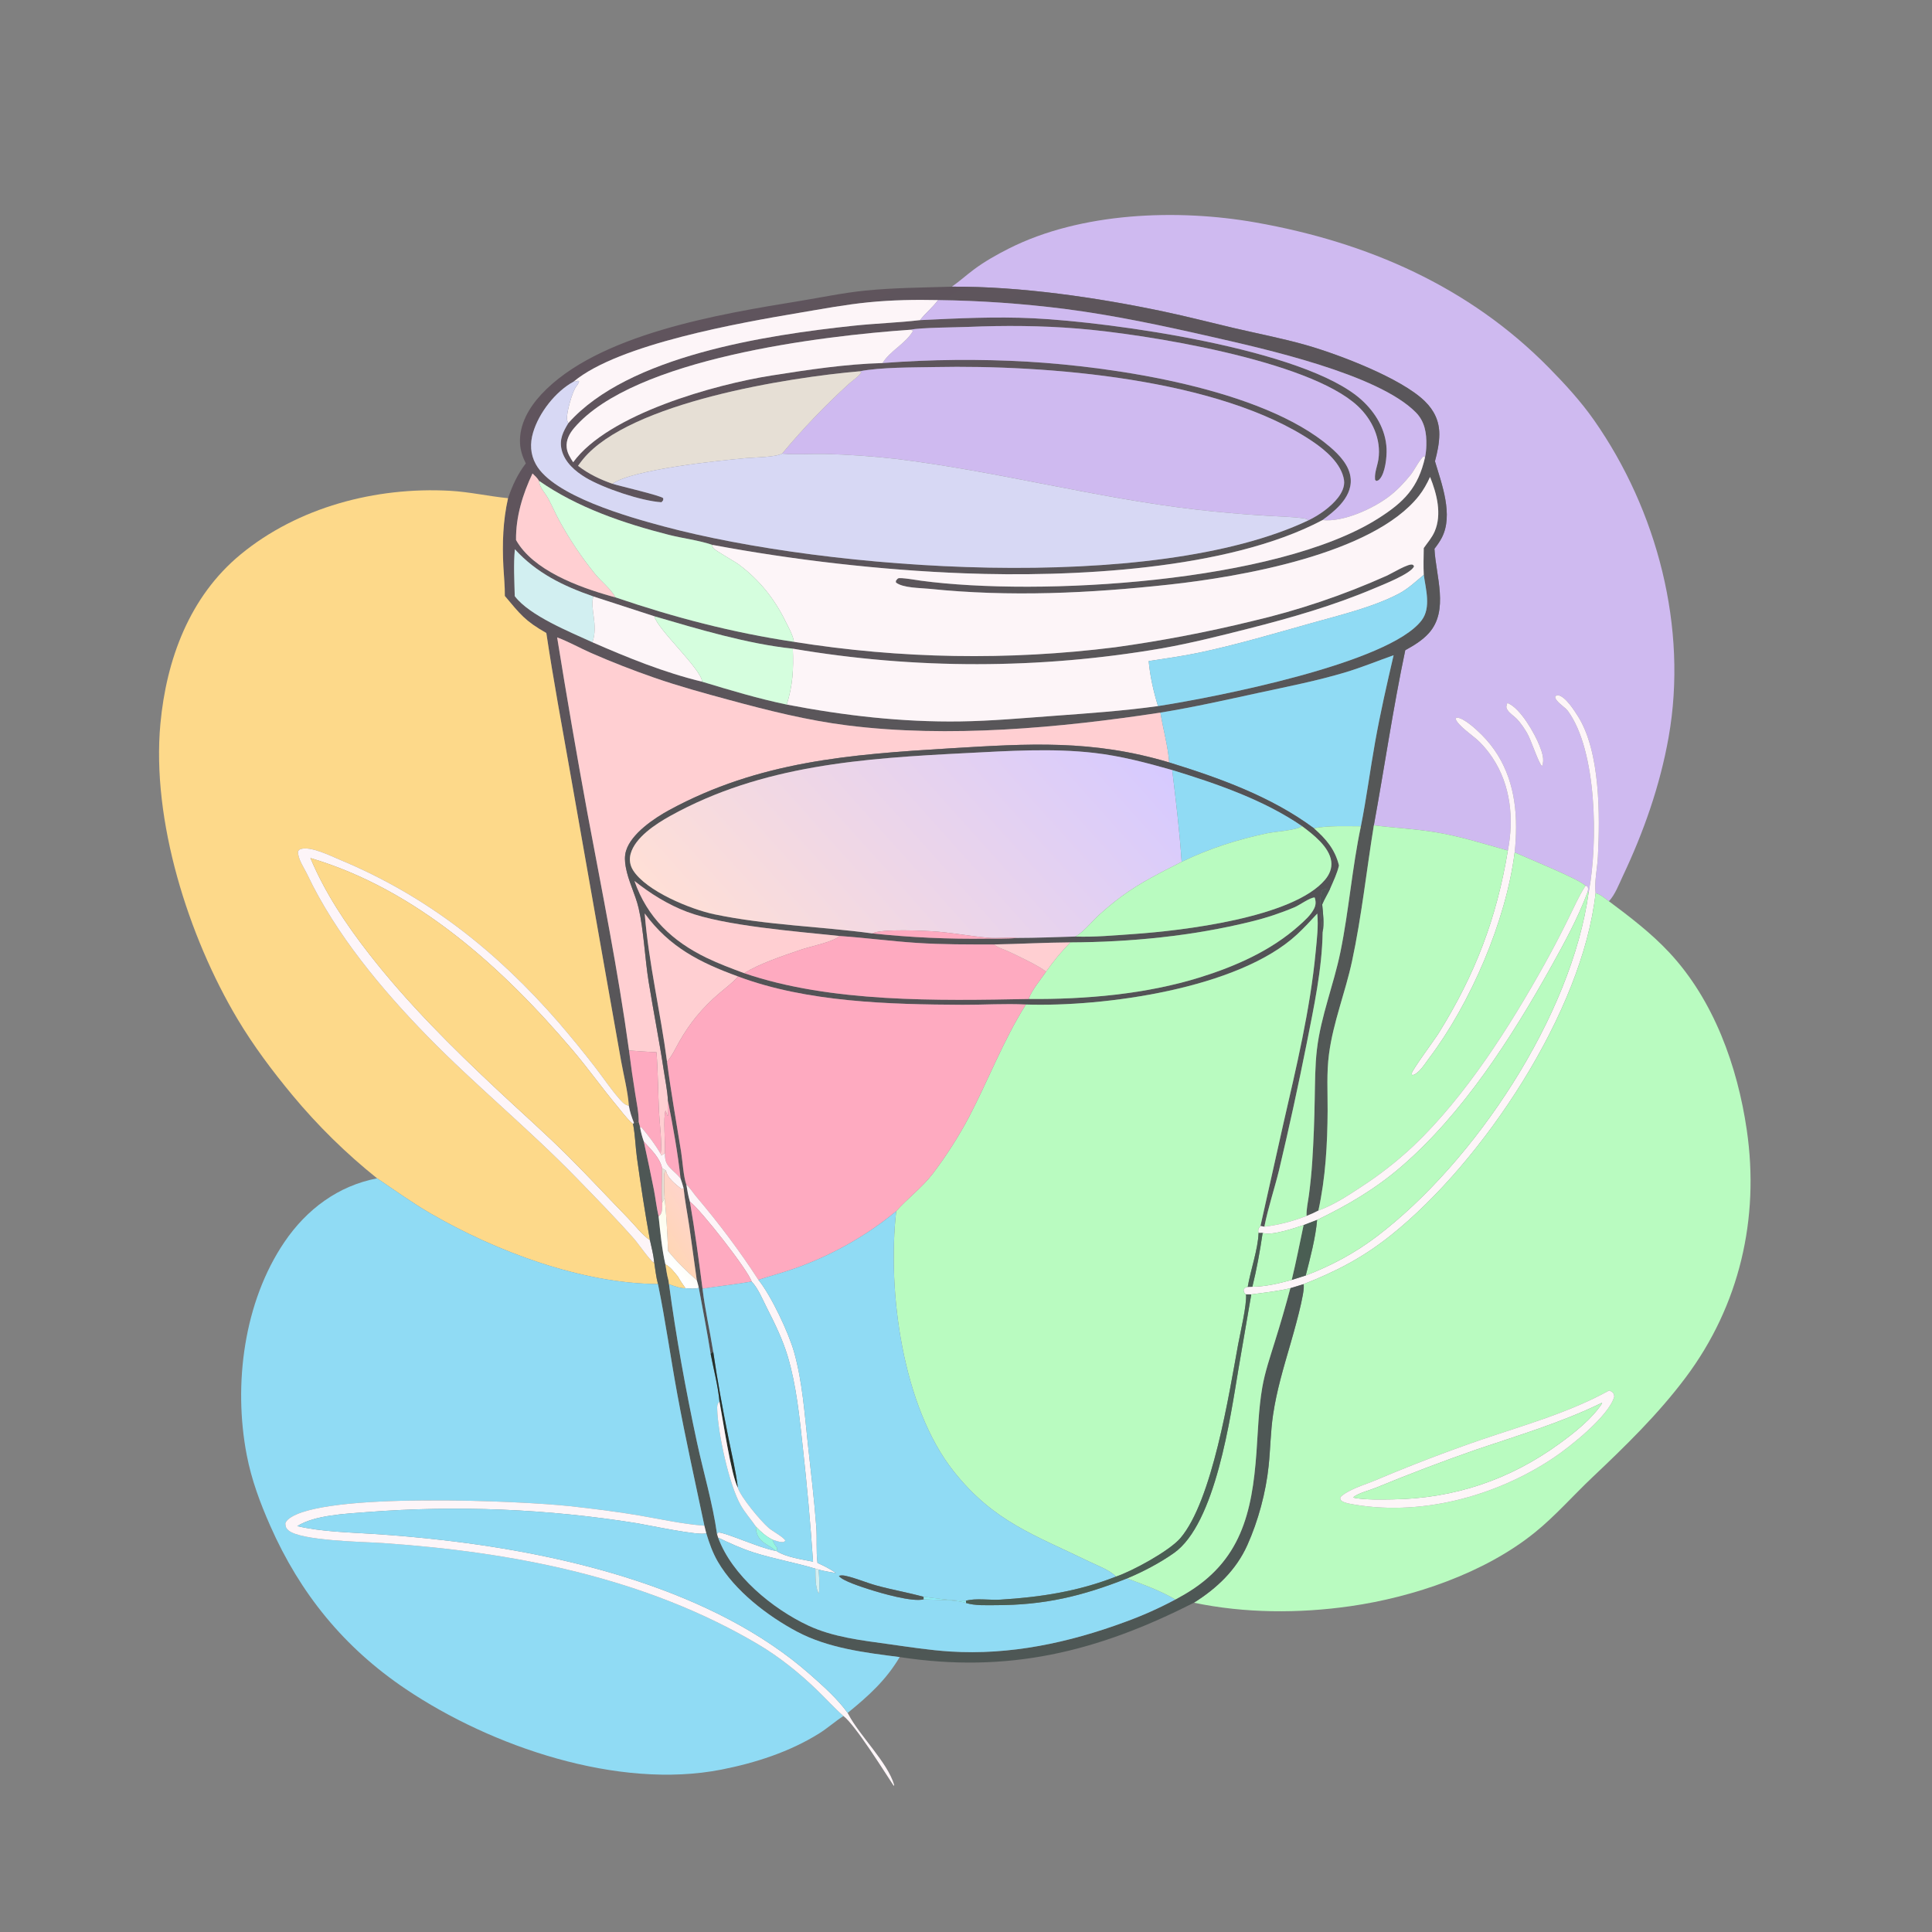 <svg width="1024" height="1024" viewBox="0 0 1024 1024" fill="none" xmlns="http://www.w3.org/2000/svg">
<rect x="0" y="0" width="1024" height="1024" fill="#808080" stroke="none"/>
<path d="M504.512 151.939C508.548 149.116 512.21 145.801 516.155 142.854C521.839 138.608 528.257 135.001 534.577 131.8C572.799 112.443 624.015 110.575 665.601 117.925C724.69 128.369 778.589 151.793 821.017 194.969C829.514 203.616 837.903 212.745 844.867 222.694C878.387 270.579 894.682 332.757 884.404 390.714C879.859 416.342 871.23 440.872 860.125 464.343C858.081 468.662 856.047 474.158 852.775 477.678C850.665 476.187 848.233 473.959 845.699 473.376C844.981 467.17 846.61 460.3 846.928 454.049C848.041 432.148 848.198 398.487 836.397 379.725C834.417 376.577 829.686 369.069 825.819 368.493C825.049 368.379 824.864 368.717 824.276 369.123C824.045 371.643 829.411 374.657 830.943 376.733C846.533 397.861 846.903 446.793 842.176 472.153L842.015 472.985L841.498 472.767C841.667 471.874 841.88 471.19 841.586 470.294C841.358 469.6 840.991 469.675 840.369 469.434C836.73 465.806 809.247 454.723 802.805 451.805C803.292 447.385 803.536 442.942 803.534 438.495C803.634 420.066 798.733 402.912 785.47 389.611C782.739 386.873 775.86 380.328 771.971 380.33L771.505 381.001C772.725 384.705 781.082 390.094 784.182 393.215C786.711 395.753 788.987 398.53 790.979 401.508C800.7 416.078 802.502 433.937 799.2 450.819C786.35 447.173 773.915 443.236 760.693 441.067C749.893 439.295 738.998 438.819 728.177 437.424C733.819 406.544 738.344 375.345 744.819 344.629C749.362 342.116 753.851 339.452 757.347 335.539C768.107 323.494 761.02 305.311 760.293 290.858C761.712 289.032 763.072 287.116 764.148 285.063C770.486 272.96 764.11 256.462 760.559 244.457C761.782 239.892 762.853 234.966 762.868 230.224C762.889 223.202 760.15 217.534 755.214 212.686C742.68 200.376 709.09 187.629 691.698 182.738C679.191 179.221 666.45 176.79 653.813 173.825C641.526 170.943 629.335 167.77 616.98 165.162C581.593 157.691 540.675 151.713 504.512 151.939ZM798.912 372.641C798.456 374.191 798.032 374.705 798.966 376.227C800.078 378.039 802.469 379.475 803.97 381.046C806.049 383.222 807.814 385.877 809.347 388.457C811.579 392.215 815.398 404.464 817.314 406.058C818.817 402.661 817.247 398.466 815.957 395.172C813.475 388.835 805.892 375.502 799.383 372.784C799.231 372.721 799.069 372.689 798.912 372.641Z" fill="#CFBAF0"/>
<path d="M278.693 245.624C276.986 242.13 275.792 238.722 275.612 234.803C275.161 224.977 280.4 216.03 286.87 209.063C316.572 177.083 381.63 166.421 423.504 159.587C435.223 157.675 446.906 155.191 458.729 154.008C473.915 152.489 489.269 152.433 504.511 151.94C540.674 151.714 581.592 157.692 616.979 165.163C629.334 167.771 641.525 170.944 653.812 173.826C666.449 176.791 679.19 179.222 691.697 182.739C709.089 187.63 742.679 200.377 755.213 212.687C760.149 217.535 762.888 223.203 762.867 230.225C762.852 234.967 761.781 239.893 760.558 244.458C764.109 256.463 770.485 272.961 764.147 285.064C763.071 287.117 761.711 289.033 760.292 290.859C761.019 305.312 768.106 323.495 757.346 335.54C753.85 339.453 749.361 342.117 744.818 344.63C738.343 375.346 733.818 406.545 728.176 437.425C724.266 461.371 721.708 485.709 716.616 509.423C713.042 526.066 706.656 541.658 704.398 558.653C703.064 568.687 703.724 578.607 703.667 588.687C703.567 606.436 702.587 624.225 698.781 641.608C696.724 642.71 694.683 643.625 692.505 644.463C692.334 640.898 693.308 636.851 693.767 633.3C694.534 627.367 695.15 621.477 695.527 615.506C696.224 604.577 696.655 593.633 696.819 582.684C697.013 573.86 696.964 564.945 698.001 556.171C700.076 538.611 706.895 521.917 710.442 504.597C714.962 482.526 716.613 460.022 721.298 437.939C724.25 423.126 726.188 408.084 728.85 393.212C731.61 377.79 735.09 362.552 738.634 347.296C730.117 350.302 721.783 353.735 713.123 356.339C698.24 360.813 682.761 363.839 667.575 367.122C650.122 370.895 632.674 374.859 615.041 377.7C561.63 385.828 502.769 391.237 449.057 384.472C427.922 381.81 407.152 376.595 386.626 371.027C373.164 367.375 359.839 363.742 346.661 359.153C335.375 355.241 324.248 350.888 313.304 346.104C307.308 343.458 301.418 340.115 295.3 337.834C300.304 368.917 305.651 399.945 311.339 430.911C319.158 472.731 327.616 514.616 333.395 556.784C334.361 564.521 335.47 572.239 336.718 579.935C337.455 584.758 338.64 589.999 338.507 594.868L336.05 595.256C334.856 592.18 333.846 589.315 333.291 586.052C332.757 578.329 330.595 570.171 329.219 562.52L321.136 516.928L302.234 409.704C297.859 384.979 293.288 360.345 289.562 335.506C278.267 329.099 275.766 325.614 267.569 315.872C267.639 310.677 267.061 305.464 266.797 300.278C266.172 288.004 266.557 276.089 269.276 264.041C271.616 257.216 274.308 251.376 278.693 245.624ZM497.224 159.048C484.921 158.785 472.726 159.006 460.472 160.213C448.056 161.437 435.77 163.744 423.475 165.82C392.504 171.052 327.837 182.359 304.037 202.27C294.424 207.504 285.622 218.801 282.546 229.27C280.852 235.033 281.07 240.703 283.995 246.034C293.227 262.858 333.44 274.073 351.508 278.927C439.033 302.44 610.998 314.978 693.64 275.707C699.187 273.018 705.193 268.816 709.05 263.931C711.118 261.312 712.895 257.825 712.346 254.384C710.965 245.728 702.599 238.654 695.751 234.023C646.036 200.399 554.298 193.38 495.763 194.545C484.013 194.779 466.847 194.591 455.652 196.794C417.78 200.048 333.945 213.255 309.08 243.304C308.125 244.457 307.244 245.673 306.369 246.887C311.94 251.215 317.977 254.058 324.607 256.4C328.803 257.701 349.92 262.579 351.511 264.017C351.632 265.376 351.414 265.211 350.595 266.2C339.792 265.533 319.834 258.722 310.627 253.255C304.93 249.873 299.219 244.989 297.653 238.266C296.388 232.836 298.487 228.742 301.231 224.268C333.018 188.399 406.835 177.51 452.327 172.648C464.077 171.392 475.942 171.056 487.668 169.671C507.678 168.711 527.648 167.717 547.683 168.69C589.116 170.702 691.664 184.912 721.563 211.872C729.022 218.597 734.482 227.628 734.91 237.847C735.093 242.22 734.235 250.688 731.224 253.978C730.579 254.682 730.353 254.649 729.494 254.923C728.694 254.185 728.85 254.591 728.778 253.534C728.561 250.358 730.099 246.683 730.579 243.503C732.19 232.814 727.339 222.39 719.617 215.181C693.503 190.802 606.451 177.011 571.497 174.166C551.973 172.577 532.716 172.447 513.157 173.262C506.752 173.528 487.646 173.6 482.641 174.762C435.501 177.999 335.905 189.971 304.393 226.746C301.835 229.731 299.943 233.2 300.355 237.246C300.646 240.111 302.242 242.652 303.804 245.001C322.416 219.4 379.02 203.731 409.046 199.007C428.327 195.974 448.268 192.934 467.784 192.422C493.46 190.462 519.239 190.224 544.947 191.708C590.693 194.407 668.921 205.962 704.883 236.818C709.949 241.164 715.378 246.816 715.909 253.824C716.312 259.149 713.731 263.811 710.258 267.649C707.511 270.684 704.217 273.231 700.936 275.663C650.873 302.222 567.45 305.997 511.063 303.862C467.032 302.195 420.707 296.869 377.419 288.754C370.226 286.319 361.909 285.363 354.478 283.472C330.63 277.402 305.966 269.02 285.671 254.832C284.763 253.27 283.542 252.182 282.237 250.951C277.042 261.892 273.338 273.993 273.513 286.218C282.478 302.248 306.602 311.106 323.672 315.924C324.501 316.158 325.333 316.381 326.167 316.595C357.278 327.221 388.255 335.311 420.807 340.184C477.148 349.2 534.485 350.167 591.099 343.056C615.437 339.687 639.587 335.079 663.456 329.25C688.114 323.51 712.158 315.398 735.253 305.026C737.384 304.089 746.928 298.243 748.804 299.339C749.107 299.516 749.263 299.871 749.492 300.137C747.89 304.101 732.822 309.962 728.438 311.819C706.727 321.014 684.637 327.348 661.831 333.154C646.602 337.032 631.248 340.882 615.77 343.637C551.062 354.766 484.934 354.824 420.207 343.807C396.418 341.355 369.828 333.369 346.843 326.644L314.493 316.128C298.607 310.633 284.373 303.727 272.888 291.102C272.113 299.297 272.642 307.747 272.83 315.972C280.753 326.404 302.158 334.957 314.015 340.418C333.006 348.709 351.933 356.407 372.139 361.316C386.945 365.789 401.841 370.288 416.994 373.431C447.377 379.275 478.006 382.813 508.999 382.364C525.415 382.126 541.648 380.652 558 379.453C576.664 378.084 595.219 376.804 613.773 374.239C643.514 369.62 736.358 351.641 753.558 328.697C758.553 322.034 755.686 312.285 754.626 304.683C754.383 299.959 754.545 295.215 754.618 290.487C756.658 287.526 758.949 285.033 760.404 281.663C764.364 272.495 761.508 261.614 757.966 252.786C756.299 256.393 754.483 259.734 752.008 262.862C727.524 293.808 656.855 305.772 619.995 309.815C577.533 314.472 535.154 316.471 492.577 312.08C487.859 311.593 478.552 311.688 474.874 308.74L474.829 307.876C475.232 307.432 475.512 306.836 476.036 306.545C477.138 305.935 486.449 307.548 488.059 307.766C550.771 316.224 676.579 308.805 730.281 274.912C744.215 266.117 751.687 258.432 755.303 242.36C755.724 240.274 755.955 238.154 755.995 236.026C756.173 229.591 755.158 223.401 750.484 218.635C730.437 198.191 669.621 184.766 641.868 178.448C616.087 172.578 590.631 167.135 564.376 163.735C542.098 160.913 519.678 159.348 497.224 159.048Z" fill="url(#paint0_linear_2238_31192)"/>
<path d="M304.037 202.27C327.837 182.359 392.504 171.052 423.475 165.82C435.77 163.744 448.056 161.437 460.472 160.213C472.726 159.006 484.921 158.785 497.224 159.048C494.384 162.897 490.595 165.888 487.668 169.671C475.942 171.056 464.077 171.392 452.327 172.648C406.835 177.51 333.018 188.399 301.231 224.268C300.828 223.549 300.611 223.015 300.516 222.181C300.141 218.89 303.369 207.287 305.477 204.749C306.203 203.875 306.527 203.266 306.937 202.202L306.381 201.764C305.746 202.099 305.417 202.205 304.677 202.252C304.464 202.265 304.25 202.264 304.037 202.27Z" fill="#FDF5F8"/>
<path d="M497.223 159.051C519.677 159.351 542.097 160.916 564.375 163.738C590.63 167.138 616.086 172.581 641.867 178.451C669.62 184.769 730.436 198.194 750.483 218.638C755.157 223.404 756.172 229.594 755.994 236.029C755.954 238.157 755.723 240.277 755.302 242.363L754.652 241.801C752.819 242.919 749.522 249.338 747.786 251.508C744.342 255.813 740.525 259.88 736.116 263.211C727.504 269.719 711.976 276.802 700.935 275.666C704.216 273.234 707.51 270.687 710.257 267.652C713.73 263.814 716.311 259.152 715.908 253.827C715.377 246.819 709.948 241.167 704.882 236.821C668.92 205.965 590.692 194.41 544.946 191.711C519.238 190.227 493.459 190.465 467.783 192.425C471.699 185.893 480.113 182.131 483.971 175.27L482.64 174.765C487.645 173.603 506.751 173.531 513.156 173.265C532.715 172.45 551.972 172.58 571.496 174.169C606.45 177.014 693.502 190.805 719.616 215.184C727.338 222.393 732.189 232.817 730.578 243.506C730.098 246.686 728.56 250.361 728.777 253.537C728.849 254.594 728.693 254.188 729.493 254.926C730.352 254.652 730.578 254.685 731.223 253.981C734.234 250.691 735.092 242.223 734.909 237.85C734.481 227.631 729.021 218.6 721.562 211.875C691.663 184.915 589.115 170.705 547.682 168.693C527.647 167.72 507.677 168.714 487.667 169.674C490.594 165.891 494.383 162.9 497.223 159.051Z" fill="#CFBAF0"/>
<path d="M303.804 245.001C302.242 242.652 300.646 240.111 300.355 237.246C299.943 233.2 301.835 229.731 304.393 226.746C335.905 189.971 435.501 177.999 482.641 174.762L483.972 175.267C480.114 182.128 471.7 185.89 467.784 192.422C448.268 192.934 428.327 195.974 409.046 199.007C379.02 203.731 322.416 219.4 303.804 245.001Z" fill="#FDF5F8"/>
<path d="M455.652 196.793C466.847 194.59 484.013 194.778 495.763 194.544C554.298 193.379 646.036 200.398 695.751 234.022C702.599 238.653 710.965 245.727 712.346 254.383C712.895 257.824 711.118 261.311 709.05 263.93C705.193 268.815 699.187 273.017 693.64 275.706C692.772 275.192 692.057 274.883 691.049 274.741C684.508 273.817 677.62 273.761 671.021 273.319C658.817 272.591 646.635 271.533 634.488 270.147C580.992 263.967 528.85 249.845 475.463 243.286C462.704 241.818 449.886 240.918 437.047 240.588C429.766 240.452 422.25 241.076 415.012 240.462L414.535 240.417C425.451 227.299 437.262 214.952 449.884 203.467C451.659 201.834 455.437 199.32 456.51 197.335L455.652 196.793Z" fill="#CFBAF0"/>
<path d="M306.369 246.89C307.244 245.676 308.125 244.46 309.08 243.307C333.945 213.258 417.78 200.051 455.652 196.797L456.51 197.339C455.437 199.324 451.659 201.838 449.884 203.471C437.262 214.956 425.451 227.303 414.535 240.421C410.924 242.389 399.63 242.424 395.269 242.825C380.539 244.179 335.755 248.761 324.746 256.31C324.7 256.341 324.654 256.372 324.607 256.403C317.977 254.061 311.94 251.218 306.369 246.89Z" fill="#E6DFD5"/>
<path d="M693.639 275.709C610.997 314.98 439.032 302.442 351.507 278.929C333.439 274.075 293.226 262.86 283.994 246.036C281.069 240.705 280.851 235.035 282.545 229.272C285.621 218.803 294.423 207.506 304.036 202.272C304.249 202.266 304.463 202.267 304.676 202.254C305.416 202.207 305.745 202.101 306.38 201.766L306.936 202.204C306.526 203.268 306.202 203.877 305.476 204.751C303.368 207.289 300.14 218.892 300.515 222.183C300.61 223.017 300.827 223.551 301.23 224.27C298.486 228.744 296.387 232.838 297.652 238.268C299.218 244.991 304.929 249.875 310.626 253.257C319.833 258.724 339.791 265.535 350.594 266.202C351.413 265.213 351.631 265.378 351.51 264.019C349.919 262.581 328.802 257.703 324.606 256.402C324.653 256.371 324.699 256.34 324.745 256.309C335.754 248.76 380.538 244.178 395.268 242.824C399.629 242.423 410.923 242.388 414.534 240.42L415.011 240.465C422.249 241.079 429.765 240.455 437.046 240.591C449.885 240.921 462.703 241.821 475.462 243.289C528.849 249.848 580.991 263.97 634.487 270.15C646.634 271.536 658.816 272.594 671.02 273.322C677.619 273.764 684.507 273.82 691.048 274.744C692.056 274.886 692.771 275.195 693.639 275.709Z" fill="#D7D8F4"/>
<path d="M700.937 275.666C711.978 276.802 727.506 269.719 736.118 263.211C740.527 259.88 744.344 255.813 747.788 251.508C749.524 249.338 752.821 242.919 754.654 241.801L755.304 242.363C751.688 258.435 744.216 266.12 730.282 274.915C676.58 308.808 550.772 316.227 488.06 307.769C486.45 307.551 477.139 305.938 476.037 306.548C475.513 306.839 475.233 307.435 474.83 307.879L474.875 308.743C478.553 311.691 487.86 311.596 492.578 312.083C535.155 316.474 577.534 314.475 619.996 309.818C656.856 305.775 727.525 293.811 752.009 262.865C754.484 259.737 756.3 256.396 757.967 252.789C761.509 261.617 764.365 272.498 760.405 281.666C758.95 285.036 756.659 287.529 754.619 290.49C754.546 295.218 754.384 299.962 754.627 304.686C750.371 308.206 746.326 312.092 741.386 314.682C727.788 321.813 710.241 326.014 695.449 330.165C675.714 335.703 655.705 341.665 635.646 345.905C626.798 347.775 617.776 349.005 608.842 350.391C609.505 358.151 611.433 366.795 613.774 374.242C595.22 376.807 576.665 378.087 558.001 379.456C541.649 380.655 525.416 382.129 509 382.367C478.007 382.816 447.378 379.278 416.995 373.434C420.237 363.083 420.653 354.581 420.208 343.81C484.935 354.827 551.063 354.769 615.771 343.64C631.249 340.885 646.603 337.035 661.832 333.157C684.638 327.351 706.728 321.017 728.439 311.822C732.823 309.965 747.891 304.104 749.493 300.14C749.264 299.874 749.108 299.519 748.805 299.342C746.929 298.246 737.385 304.092 735.254 305.029C712.159 315.401 688.115 323.513 663.457 329.253C639.588 335.082 615.438 339.69 591.1 343.059C534.486 350.17 477.149 349.203 420.808 340.187C420.321 336.637 417.916 332.539 416.336 329.311C410.458 317.307 402.467 307.38 391.777 299.332C389.234 297.418 378.965 291.791 377.981 290.422C377.64 289.946 377.607 289.312 377.42 288.757C420.708 296.872 467.033 302.198 511.064 303.865C567.451 306 650.874 302.225 700.937 275.666Z" fill="#FDF5F8"/>
<path d="M282.238 250.953C283.543 252.184 284.764 253.272 285.672 254.834C286.148 258.957 288.78 260.888 290.619 264.334C292.657 268.156 294.362 272.144 296.438 275.952C301.854 285.842 308.142 295.229 315.227 304.001C318.413 308.015 323.901 312.178 326.168 316.597C325.334 316.383 324.502 316.16 323.673 315.926C306.603 311.108 282.479 302.25 273.514 286.22C273.339 273.995 277.043 261.894 282.238 250.953Z" fill="#FFCFD2"/>
<path d="M285.672 254.832C305.967 269.02 330.631 277.402 354.479 283.472C361.91 285.363 370.227 286.319 377.42 288.754C377.607 289.309 377.64 289.943 377.981 290.419C378.965 291.788 389.234 297.415 391.777 299.329C402.467 307.377 410.458 317.304 416.336 329.308C417.916 332.536 420.321 336.634 420.808 340.184C388.256 335.311 357.279 327.221 326.168 316.595C323.901 312.176 318.413 308.013 315.227 303.999C308.142 295.227 301.854 285.84 296.438 275.95C294.362 272.142 292.657 268.154 290.619 264.332C288.78 260.886 286.148 258.955 285.672 254.832Z" fill="#D5FEDE"/>
<path d="M199.878 624.542C183.457 611.409 168.415 596.638 154.986 580.457C144.465 567.789 134.294 554.224 125.857 540.066C99.847 496.415 80.24 434.803 85.014 383.581C88.188 349.532 100.444 316.209 127.452 293.925C157.957 268.755 199.264 257.995 238.37 260.122C248.807 260.689 258.915 263.034 269.276 264.043C266.557 276.091 266.172 288.006 266.797 300.28C267.061 305.466 267.639 310.679 267.569 315.874C275.766 325.616 278.267 329.101 289.562 335.508C293.288 360.347 297.859 384.981 302.234 409.706L321.136 516.93L329.219 562.522C330.595 570.173 332.757 578.331 333.291 586.054C333.022 585.981 332.749 585.919 332.483 585.835C330.698 585.268 329.352 583.642 328.157 582.269C323.756 577.213 319.96 571.551 315.892 566.216C309.519 557.965 302.933 549.882 296.14 541.973C263.323 504.251 226.489 474.975 180.194 455.706C175.432 453.724 164.413 448.202 159.269 450.074C158.507 450.351 158.409 450.648 157.935 451.246C157.883 455.462 161.204 459.991 162.965 463.701C177.829 495.017 202.277 524.352 226.351 549.023C251.71 575.01 280 598.063 305.348 624.115C315.634 634.686 326.199 645.457 335.971 656.502C338.253 659.081 344.545 668.198 346.415 669.093L346.72 668.893C347.311 672.763 347.732 676.781 348.737 680.562C308.468 680.361 262.793 663.254 228.227 643.176C218.457 637.5 209.234 630.867 199.878 624.542Z" fill="#FDD98A"/>
<path d="M314.493 316.128C312.508 322.568 317.247 331.039 314.015 340.418C302.158 334.957 280.753 326.404 272.83 315.972C272.642 307.747 272.113 299.297 272.888 291.102C284.373 303.727 298.607 310.633 314.493 316.128Z" fill="#D2EFF1"/>
<path d="M608.842 350.389C617.776 349.003 626.798 347.773 635.646 345.903C655.705 341.663 675.714 335.701 695.449 330.163C710.241 326.012 727.788 321.811 741.386 314.68C746.326 312.09 750.371 308.204 754.627 304.684C755.687 312.286 758.554 322.035 753.559 328.698C736.359 351.642 643.515 369.621 613.774 374.24C611.433 366.793 609.505 358.149 608.842 350.389Z" fill="#90DBF4"/>
<path d="M314.015 340.419C317.247 331.04 312.508 322.569 314.493 316.129L346.843 326.645C348.108 333.227 371.859 354.698 372.139 361.317C351.933 356.408 333.006 348.71 314.015 340.419Z" fill="#FDF5F8"/>
<path d="M346.844 326.645C369.829 333.37 396.419 341.356 420.208 343.808C420.653 354.579 420.237 363.081 416.995 373.432C401.842 370.289 386.946 365.79 372.14 361.317C371.86 354.698 348.109 333.227 346.844 326.645Z" fill="#D5FEDE"/>
<path d="M295.301 337.836C301.419 340.117 307.309 343.46 313.305 346.106C324.249 350.89 335.376 355.243 346.662 359.155C359.84 363.744 373.165 367.377 386.627 371.029C407.153 376.597 427.923 381.812 449.058 384.474C502.77 391.239 561.631 385.83 615.042 377.702C616.471 386.384 619.038 395.362 619.702 404.107C578.895 391.911 545.354 394.107 503.541 396.633C450.713 399.824 402.322 403.49 354.763 429.324C346.858 433.618 334.523 441.855 331.806 451.011C330.982 453.786 331.157 456.621 331.65 459.436C332.98 467.028 336.768 473.954 338.499 481.394C341.166 492.864 341.836 508.154 343.789 520.309C346.307 535.991 349.448 551.567 351.793 567.273C352.573 572.501 353.794 578.137 354.014 583.409C353.843 586.12 353.878 588.699 354.058 591.407L353.791 591.448L352.783 588.572C351.353 592.177 352.743 606.32 352.422 611.265C351.791 611.695 351.152 612.071 350.492 612.453L350.172 611.62C351.025 606.141 349.593 595.416 349.304 589.578C348.779 578.966 348.771 568.278 347.948 557.693C343.102 557.527 338.235 557.112 333.396 556.786C327.617 514.618 319.159 472.733 311.34 430.913C305.652 399.947 300.305 368.919 295.301 337.836Z" fill="#FFCFD2"/>
<path d="M615.041 377.701C632.674 374.86 650.122 370.896 667.575 367.123C682.761 363.84 698.24 360.814 713.123 356.34C721.783 353.736 730.117 350.303 738.634 347.297C735.09 362.553 731.61 377.791 728.85 393.213C726.188 408.085 724.25 423.127 721.298 437.94C713.046 437.934 704.54 437.478 696.392 438.981C673.824 422.219 646.325 412.334 619.701 404.106C619.037 395.361 616.47 386.383 615.041 377.701Z" fill="#90DBF4"/>
<path d="M842.014 472.987L842.175 472.155C846.902 446.795 846.532 397.863 830.942 376.735C829.41 374.659 824.044 371.645 824.275 369.125C824.863 368.719 825.048 368.381 825.818 368.495C829.685 369.071 834.416 376.579 836.396 379.727C848.197 398.489 848.04 432.15 846.927 454.051C846.609 460.302 844.98 467.172 845.698 473.378C838.778 536.267 785.987 615.804 737.169 654.73C722.418 666.493 708.432 673.775 690.889 680.645L683.914 682.772C677.179 684.398 670.065 685.126 663.201 686.071L660.427 686.043C660.33 685.989 660.217 685.957 660.135 685.882C659.224 685.041 659.224 684.648 659.111 683.484C659.958 682.381 659.971 682.384 661.327 682.068L663.78 682.014C670.674 681.948 678.021 680.226 684.645 678.377L692.069 676.038C705.762 670.777 718.172 664.135 729.861 655.243C781.733 615.781 833.074 538.386 842.014 472.987Z" fill="#FDF5F8"/>
<path d="M817.313 406.062C815.397 404.468 811.578 392.219 809.346 388.461C807.813 385.881 806.048 383.226 803.969 381.05C802.468 379.479 800.077 378.043 798.965 376.231C798.031 374.709 798.455 374.195 798.911 372.645C799.068 372.693 799.23 372.725 799.382 372.788C805.891 375.506 813.474 388.839 815.956 395.176C817.246 398.47 818.816 402.665 817.313 406.062Z" fill="#FDF5F8"/>
<path d="M799.199 450.821C802.501 433.939 800.699 416.08 790.978 401.51C788.986 398.532 786.71 395.755 784.181 393.217C781.081 390.096 772.724 384.707 771.504 381.003L771.97 380.332C775.859 380.33 782.738 386.875 785.469 389.613C798.732 402.914 803.633 420.068 803.533 438.497C803.535 442.944 803.291 447.387 802.804 451.807C798.214 488.161 779.331 532.002 757.284 561.084C755.247 563.77 751.867 569.402 748.508 569.868C748.431 569.519 748.216 569.174 748.276 568.822C748.605 566.908 760.31 551.145 762.6 547.466C781.825 516.573 793.264 486.708 799.199 450.821Z" fill="#FDF5F8"/>
<path d="M354.012 583.409C353.792 578.137 352.571 572.501 351.791 567.273C349.446 551.567 346.305 535.991 343.787 520.309C341.834 508.154 341.164 492.864 338.497 481.394C336.766 473.954 332.978 467.028 331.648 459.436C331.155 456.621 330.98 453.786 331.804 451.011C334.521 441.855 346.856 433.618 354.761 429.324C402.32 403.49 450.711 399.824 503.539 396.633C545.352 394.107 578.893 391.911 619.7 404.107C646.324 412.335 673.823 422.22 696.391 438.982C702.822 444.634 707.625 450.201 709.682 458.726C708.673 463.095 706.75 466.95 704.995 471.046C703.408 471.018 702.388 471.047 700.907 471.749C698.546 474.675 700.721 489.541 701.038 494.117C700.714 513.642 696.402 533.684 692.626 552.796C688.124 575.409 683.21 597.938 677.886 620.372C675.445 630.262 672.098 640.195 670.136 650.165L668.075 649.785L680.138 595.879C687.052 565.743 694.391 535.315 697.33 504.483C697.969 497.783 698.838 490.942 698.18 484.218C694.704 488.002 691.226 491.78 687.457 495.277C656.362 524.128 584.803 533.779 543.721 532.412C532.659 531.844 521.33 532.608 510.23 532.559C471.706 532.39 427.566 531.239 391.169 517.544C370.869 510.161 354.729 501.956 341.705 484.149C343.813 510.561 350.101 536.501 353.542 562.72C355.596 578.72 358.452 594.528 361 610.448C361.752 615.151 362.247 623.778 363.782 627.89C364.282 630.943 364.771 633.931 365.659 636.901C368.289 652.149 370.365 667.676 372.355 683.023C373.678 694.227 376.277 705.391 378.038 716.55L376.643 717.512C374.813 705.859 372.482 694.186 370.38 682.572C370.099 681.21 369.703 679.895 369.318 678.56L365.338 650.005C364.334 643.215 363.005 636.465 362.293 629.637C361.852 627.931 361.253 626.265 360.7 624.592C359.246 610.973 356.658 596.856 354.012 583.409ZM621.302 408.148C607.639 404.283 594.087 400.678 579.946 399.058C557.549 396.494 534.667 398.009 512.222 399.151C457.742 401.923 403.887 405.417 355.104 432.543C347.675 436.673 336.601 443.838 334.238 452.581C333.433 455.56 333.878 458.567 335.507 461.187C342.415 472.303 366.107 481.971 378.661 484.602C406.307 490.396 434.514 490.971 462.379 494.732C482.53 496.872 502.791 497.799 523.053 497.508C528.309 497.432 533.852 497.677 539.056 497.117C549.314 497.113 559.591 496.677 569.844 496.382C580.02 496.764 590.731 495.756 600.902 495.053C626.112 493.31 685.493 486.431 702.377 466.184C704.665 463.439 706.06 460.171 705.582 456.551C704.565 448.84 695.934 442.228 690.11 437.881C669.768 423.904 644.705 415.328 621.302 408.148ZM445.043 496.107C422.768 493.732 383.89 490.776 364.096 483.279C354.001 479.454 344.694 473.638 336.279 466.931C343.022 486.303 356.375 498.883 374.553 507.679C381.009 510.803 387.753 513.309 394.467 515.811C440.203 531.468 497.173 530.409 545.174 529.483C575.341 529.714 607.332 526.995 636.245 517.952C655.018 512.08 673.734 503.807 688.511 490.59C691.396 488.01 694.856 484.996 696.562 481.457C697.496 479.52 697.478 477.699 696.8 475.684C694.234 475.717 688.99 479.623 686.282 480.8C678.799 483.969 671.072 486.528 663.176 488.451C632.042 496.14 599.324 499.344 567.283 499.492C553.79 499.57 540.316 500.334 526.827 500.577C513.138 500.592 499.499 500.653 485.831 499.753C472.196 498.856 458.66 497.045 445.043 496.107Z" fill="#535356"/>
<path d="M462.38 494.73C434.515 490.969 406.308 490.394 378.662 484.6C366.108 481.969 342.416 472.301 335.508 461.185C333.879 458.565 333.434 455.558 334.239 452.579C336.602 443.836 347.676 436.671 355.105 432.541C403.888 405.415 457.743 401.921 512.223 399.149C534.668 398.007 557.55 396.492 579.947 399.056C594.088 400.676 607.64 404.281 621.303 408.146C623.251 424.281 625.225 440.581 626.299 456.797C615.424 462.327 604.316 467.819 594.468 475.089C590.395 478.095 586.426 481.394 582.668 484.785C579.276 487.844 573.681 494.695 569.845 496.38C559.592 496.675 549.315 497.111 539.057 497.115C534.004 496.662 528.863 497.468 523.805 497.028C514.907 496.254 506.066 494.604 497.145 493.818C490.801 493.259 466.777 492.154 462.38 494.73Z" fill="url(#paint1_linear_2238_31192)"/>
<path d="M621.303 408.148C644.706 415.328 669.769 423.904 690.111 437.881C687.618 440.006 675.797 440.785 671.807 441.612C655.922 444.904 640.933 449.751 626.299 456.799C625.225 440.583 623.251 424.283 621.303 408.148Z" fill="#90DBF4"/>
<path d="M698.781 641.609C702.587 624.226 703.567 606.437 703.667 588.688C703.724 578.608 703.064 568.688 704.398 558.654C706.656 541.659 713.042 526.067 716.616 509.424C721.708 485.71 724.266 461.372 728.176 437.426C738.997 438.821 749.892 439.297 760.692 441.069C773.914 443.238 786.349 447.175 799.199 450.821C793.264 486.708 781.825 516.573 762.6 547.466C760.31 551.145 748.605 566.908 748.276 568.822C748.216 569.174 748.431 569.519 748.508 569.868C751.867 569.402 755.247 563.77 757.284 561.084C779.331 532.002 798.214 488.161 802.804 451.807C809.246 454.725 836.729 465.808 840.368 469.436L839.973 470.057C836.674 475.311 834.12 481.141 831.362 486.694C827.378 494.825 823.185 502.851 818.786 510.765C800.314 543.968 776.787 581.091 749.211 607.309C740.617 615.39 731.313 622.681 721.412 629.095C714.346 633.77 706.761 638.713 698.781 641.609Z" fill="#B9FBC0"/>
<path d="M690.112 437.879C695.936 442.226 704.567 448.838 705.584 456.549C706.062 460.169 704.667 463.437 702.379 466.182C685.495 486.429 626.114 493.308 600.904 495.051C590.733 495.754 580.022 496.762 569.846 496.38C573.682 494.695 579.277 487.844 582.669 484.785C586.427 481.394 590.396 478.095 594.469 475.089C604.317 467.819 615.425 462.327 626.3 456.797C640.934 449.749 655.923 444.902 671.808 441.61C675.798 440.783 687.619 440.004 690.112 437.879Z" fill="#B9FBC0"/>
<path d="M696.392 438.982C704.54 437.479 713.046 437.935 721.298 437.941C716.613 460.024 714.962 482.528 710.442 504.599C706.895 521.919 700.076 538.613 698.001 556.173C696.964 564.947 697.013 573.862 696.819 582.686C696.655 593.635 696.224 604.579 695.527 615.508C695.15 621.479 694.534 627.369 693.767 633.302C693.308 636.853 692.334 640.9 692.505 644.465C685.232 647.279 677.888 649.26 670.137 650.165C672.099 640.195 675.446 630.262 677.887 620.372C683.211 597.938 688.125 575.409 692.627 552.796C696.403 533.684 700.715 513.642 701.039 494.117C701.913 489.28 701.257 484.241 700.792 479.393C701.962 476.564 703.664 473.825 704.996 471.046C706.751 466.95 708.674 463.095 709.683 458.726C707.626 450.201 702.823 444.634 696.392 438.982Z" fill="#B9FBC0"/>
<path d="M346.719 668.892L346.414 669.092C344.544 668.197 338.252 659.08 335.97 656.501C326.198 645.456 315.633 634.685 305.347 624.114C279.999 598.062 251.709 575.009 226.35 549.022C202.276 524.351 177.828 495.016 162.964 463.7C161.203 459.99 157.882 455.461 157.934 451.245C158.408 450.647 158.506 450.35 159.268 450.073C164.412 448.201 175.431 453.723 180.193 455.705C226.488 474.974 263.322 504.25 296.139 541.972C302.932 549.881 309.518 557.964 315.891 566.215C319.959 571.55 323.755 577.212 328.156 582.268C329.351 583.641 330.697 585.267 332.482 585.834C332.748 585.918 333.021 585.98 333.29 586.053C333.845 589.316 334.855 592.181 336.049 595.257L335.521 595.707C335.272 595.492 335.019 595.28 334.772 595.062C331.913 592.536 329.439 589.058 326.993 586.125C318.973 576.508 311.723 566.282 303.621 556.732C266.504 512.979 220.747 471.41 164.524 454.781C172.295 473.266 183.315 489.786 195.585 505.539C216.059 531.825 239.654 555.187 263.922 577.937C276.426 589.658 289.313 601.015 301.438 613.135C312.064 623.755 322.291 634.781 332.769 645.55C336.446 649.329 340.245 654.351 344.496 657.362C345.325 661.158 346.36 665.022 346.719 668.892Z" fill="#FDF5F8"/>
<path d="M164.525 454.781C220.748 471.41 266.505 512.979 303.622 556.732C311.724 566.282 318.974 576.508 326.994 586.125C329.44 589.058 331.914 592.536 334.773 595.062C335.02 595.28 335.273 595.492 335.522 595.707C336.682 601.555 336.781 607.698 337.597 613.622C339.609 628.211 341.886 642.872 344.497 657.362C340.246 654.351 336.447 649.329 332.77 645.55C322.292 634.781 312.065 623.755 301.439 613.135C289.314 601.015 276.427 589.658 263.923 577.937C239.655 555.187 216.06 531.825 195.586 505.539C183.316 489.786 172.296 473.266 164.525 454.781Z" fill="#FDD98A"/>
<path d="M336.279 466.93C344.694 473.637 354.001 479.453 364.096 483.278C383.89 490.775 422.768 493.731 445.043 496.106C441.377 499.347 429.55 501.618 424.473 503.357C415.613 506.391 402.174 510.843 394.467 515.81C387.753 513.308 381.009 510.802 374.553 507.678C356.375 498.882 343.022 486.302 336.279 466.93Z" fill="#FFCFD2"/>
<path d="M840.367 469.438C840.989 469.678 841.356 469.603 841.584 470.297C841.878 471.193 841.665 471.878 841.496 472.771C836.305 486.624 829.151 499.762 821.959 512.66C801.138 549.996 775.233 590.346 742.594 618.426C728.963 630.154 714.274 638.79 698.102 646.575L690.931 649.324C686.126 650.886 674.025 655.13 669.231 653.48L667.075 653.504C667.015 653.203 666.913 652.909 666.895 652.603C666.81 651.213 667.253 650.784 668.075 649.785L670.136 650.165C677.887 649.26 685.231 647.279 692.504 644.465C694.682 643.627 696.723 642.713 698.78 641.611C706.76 638.715 714.345 633.771 721.411 629.096C731.312 622.682 740.616 615.392 749.21 607.311C776.786 581.093 800.313 543.97 818.785 510.767C823.184 502.853 827.377 494.826 831.361 486.695C834.119 481.142 836.673 475.313 839.972 470.059L840.367 469.438Z" fill="#FDF5F8"/>
<path d="M701.04 494.117C700.723 489.541 698.548 474.675 700.909 471.749C702.39 471.047 703.41 471.018 704.997 471.046C703.665 473.825 701.963 476.564 700.793 479.393C701.258 484.241 701.914 489.28 701.04 494.117Z" fill="#4E5755"/>
<path d="M698.102 646.574C714.274 638.789 728.963 630.154 742.594 618.426C775.233 590.346 801.138 549.995 821.959 512.659C829.151 499.761 836.305 486.623 841.496 472.77L842.013 472.988C833.073 538.387 781.732 615.781 729.86 655.243C718.171 664.135 705.761 670.778 692.068 676.039C694.457 666.725 697.263 656.107 698.102 646.574Z" fill="#B9FBC0"/>
<path d="M845.698 473.379C848.232 473.962 850.664 476.19 852.774 477.681C863.977 486.041 875.157 494.574 884.73 504.821C908.376 530.132 920.896 565.134 925.831 598.916C932.679 645.804 921.976 691.991 893.479 730.047C878.915 749.497 861.621 766.332 844.021 782.984C833.83 792.626 824.38 803.452 813.482 812.264C786.924 833.737 749.186 846.504 715.738 851.311C688.554 855.218 659.754 855.111 632.805 849.471C644.909 841.885 655.144 832.202 661.075 819.028C666.899 806.091 670.942 790.994 672.414 776.905C673.36 767.847 673.419 758.784 674.765 749.754C676.695 736.806 680.313 724.92 683.932 712.39C685.321 707.581 692.156 683.989 690.889 680.646C708.432 673.776 722.418 666.494 737.169 654.731C785.987 615.805 838.778 536.268 845.698 473.379ZM852.907 736.981C831.377 748.845 807.705 755.355 784.554 763.253C765.771 769.734 747.217 776.861 728.925 784.621C723.271 787.001 714.903 789.3 710.442 793.482C710.395 794.175 710.183 794.542 710.691 795.109C711.631 796.156 713.469 796.555 714.803 796.9C751.797 804.204 792.513 793.364 823.406 772.672C832.077 766.864 852.861 750.432 855.607 740.183C855.357 738.898 855.349 738.428 854.206 737.624C853.869 737.387 853.295 737.152 852.907 736.981Z" fill="#B9FBC0"/>
<path d="M567.285 499.492C599.326 499.344 632.044 496.14 663.178 488.451C671.074 486.528 678.801 483.969 686.284 480.8C688.992 479.623 694.236 475.717 696.802 475.684C697.48 477.699 697.498 479.52 696.564 481.457C694.858 484.996 691.398 488.01 688.513 490.59C673.736 503.807 655.02 512.08 636.247 517.952C607.334 526.995 575.343 529.714 545.176 529.483C546.926 524.681 551.493 519.304 554.443 514.992C558.396 509.388 562.483 504.389 567.285 499.492Z" fill="#B9FBC0"/>
<path d="M543.722 532.413C584.804 533.78 656.363 524.129 687.458 495.278C691.227 491.781 694.705 488.003 698.181 484.219C698.839 490.943 697.97 497.784 697.331 504.484C694.392 535.316 687.053 565.744 680.139 595.88L668.076 649.786C667.254 650.785 666.811 651.213 666.896 652.603C666.914 652.909 667.016 653.204 667.076 653.505C666.745 662.309 662.846 673.057 661.327 682.07C659.971 682.386 659.958 682.383 659.111 683.486C659.224 684.65 659.224 685.043 660.135 685.884C660.217 685.959 660.33 685.991 660.427 686.045C660.901 691.662 657.373 706.366 656.222 712.65C651.464 738.634 642.554 795.516 625.603 815.265C619.761 822.07 600.127 832.743 591.481 835.637C588.515 832.304 581.456 829.694 577.337 827.689C548.204 813.513 526.614 806.528 505.438 779.785C478.286 745.497 470.177 684.175 475.009 641.929C481.157 635.031 488.606 629.569 494.297 622.187C501.491 612.706 507.92 602.668 513.521 592.166C523.898 572.315 531.738 551.482 543.722 532.413Z" fill="#B9FBC0"/>
<path d="M341.705 484.148C354.729 501.955 370.869 510.16 391.169 517.543C391.058 517.674 390.949 517.807 390.836 517.937C388.148 521.014 384.7 523.517 381.593 526.17C376.926 530.083 372.638 534.427 368.787 539.145C365.648 543.08 362.812 547.247 360.305 551.611C358.197 555.282 356.318 559.522 353.542 562.719C350.101 536.5 343.813 510.56 341.705 484.148Z" fill="#FFCFD2"/>
<path d="M462.381 494.73C466.778 492.154 490.802 493.259 497.146 493.818C506.067 494.604 514.908 496.254 523.806 497.028C528.864 497.468 534.005 496.662 539.058 497.115C533.854 497.675 528.311 497.43 523.055 497.506C502.793 497.797 482.532 496.87 462.381 494.73Z" fill="#FEAAC0"/>
<path d="M445.045 496.105C458.662 497.043 472.198 498.854 485.833 499.751C499.501 500.651 513.14 500.59 526.829 500.575C528.953 502.334 531.928 503.093 534.418 504.252C539.341 506.543 550.83 511.97 554.443 514.991C551.493 519.303 546.926 524.679 545.176 529.481C497.175 530.407 440.205 531.466 394.469 515.809C402.176 510.842 415.615 506.39 424.475 503.356C429.552 501.617 441.379 499.346 445.045 496.105Z" fill="#FEAAC0"/>
<path d="M526.828 500.577C540.317 500.334 553.791 499.57 567.284 499.492C562.482 504.389 558.395 509.388 554.442 514.992C550.829 511.971 539.34 506.545 534.417 504.254C531.927 503.095 528.952 502.336 526.828 500.577Z" fill="#FFCFD2"/>
<path d="M391.17 517.543C427.567 531.238 471.707 532.389 510.231 532.558C521.331 532.607 532.66 531.843 543.722 532.411C531.738 551.48 523.898 572.313 513.521 592.164C507.92 602.666 501.491 612.704 494.297 622.185C488.606 629.567 481.157 635.029 475.009 641.927C459.763 654.653 441.433 664.967 422.798 671.748C415.947 674.24 408.899 676.109 401.96 678.333C392.087 663.054 380.801 648.1 369.044 634.228C367.275 632.14 365.839 629.686 363.783 627.889C362.248 623.777 361.753 615.15 361.001 610.447C358.453 594.527 355.597 578.719 353.543 562.719C356.319 559.522 358.198 555.282 360.306 551.611C362.813 547.247 365.649 543.08 368.788 539.145C372.639 534.427 376.927 530.083 381.594 526.17C384.701 523.517 388.149 521.014 390.837 517.937C390.95 517.807 391.059 517.674 391.17 517.543Z" fill="#FEAAC0"/>
<path d="M333.395 556.785C338.234 557.111 343.101 557.526 347.947 557.692C348.77 568.277 348.778 578.965 349.303 589.577C349.592 595.415 351.024 606.14 350.171 611.619C347.291 606.56 343.706 601.964 339.988 597.498L339.256 597.62L338.507 594.869C338.64 590 337.455 584.759 336.718 579.936C335.47 572.24 334.361 564.522 333.395 556.785Z" fill="#FEAAC0"/>
<path d="M354.014 583.406C356.66 596.853 359.248 610.97 360.702 624.589C359.078 622.517 357.098 621.027 355.299 619.147C352.826 616.564 352.448 614.774 352.422 611.262C352.743 606.317 351.353 592.174 352.783 588.569L353.791 591.445L354.058 591.404C353.878 588.696 353.843 586.117 354.014 583.406Z" fill="#FEAAC0"/>
<path d="M335.521 595.705L336.049 595.255L338.506 594.867L339.255 597.618C339.727 600.216 340.365 602.541 341.225 605.03C343.097 613.53 344.883 622.048 346.583 630.584C347.463 635.243 348.01 640.106 349.074 644.711C350.018 653.158 350.759 661.828 352.667 670.122C353.129 672.889 353.472 675.735 354.243 678.434L354.587 680.662C358.325 708.559 363.458 736.78 369.382 764.298C372.843 780.375 377.75 796.706 380.021 812.964L380.626 814.972C387.945 835.008 409.416 852.667 428.356 861.548C441.538 867.729 456.711 869.423 470.99 871.415C481.779 872.92 492.635 874.629 503.514 875.325C535.295 877.359 566.429 870.687 596.138 859.732C605.357 856.394 614.326 852.4 622.974 847.78C624.593 846.899 626.201 845.997 627.796 845.072C657.684 827.637 663.64 801.953 665.952 769.715C666.771 758.289 667.07 746.762 669.012 735.45C670.433 727.177 673.18 719.248 675.643 711.247C678.61 701.817 681.368 692.322 683.913 682.77L690.888 680.643C692.155 683.986 685.32 707.578 683.931 712.387C680.312 724.917 676.694 736.803 674.764 749.751C673.418 758.781 673.359 767.844 672.413 776.902C670.941 790.991 666.898 806.088 661.074 819.025C655.143 832.199 644.908 841.882 632.804 849.468C581.504 875.584 534.203 887.081 476.839 878.281C458.452 875.943 438.924 873.579 422.362 864.771C406.838 856.515 389.459 843.178 380.485 827.754C377.689 822.95 375.936 817.931 374.333 812.631L373.333 808.639C368.468 785.502 363.303 762.403 359.017 739.153C355.424 719.66 352.706 699.964 348.736 680.559C347.731 676.778 347.31 672.76 346.719 668.89C346.36 665.02 345.325 661.156 344.496 657.36C341.885 642.87 339.608 628.209 337.596 613.62C336.78 607.696 336.681 601.553 335.521 595.705Z" fill="#4E5755"/>
<path d="M339.256 597.618L339.988 597.496C343.706 601.962 347.291 606.558 350.171 611.617L350.491 612.45C351.151 612.068 351.79 611.692 352.421 611.262C352.447 614.774 352.825 616.564 355.298 619.147C357.097 621.027 359.077 622.517 360.701 624.589C361.254 626.262 361.853 627.928 362.294 629.634L361.892 630.102L360.843 629.914C358.061 627.686 353.488 624.135 353.046 620.509C352.375 619.972 351.707 619.619 350.953 619.212C349.68 613.466 345.037 609.316 341.226 605.03C340.366 602.541 339.728 600.216 339.256 597.618Z" fill="#FDF5F8"/>
<path d="M341.227 605.031C345.038 609.317 349.681 613.467 350.954 619.213C350.948 625.216 350.498 631.478 350.98 637.436C350.927 639.605 351.283 642.701 349.594 644.293C349.432 644.445 349.249 644.572 349.076 644.712C348.012 640.107 347.465 635.244 346.585 630.585C344.885 622.049 343.099 613.531 341.227 605.031Z" fill="#FEAAC0"/>
<path d="M350.952 619.215C351.706 619.622 352.374 619.975 353.045 620.512C351.972 621.511 352.013 622.01 351.991 623.458C351.934 627.242 351.991 631.202 352.276 634.974C351.867 635.798 351.497 636.679 350.978 637.438C350.496 631.48 350.946 625.218 350.952 619.215Z" fill="#E6DFD5"/>
<path d="M352.278 634.974C351.993 631.202 351.936 627.242 351.993 623.458C352.015 622.01 351.974 621.511 353.047 620.512C353.489 624.138 358.062 627.689 360.844 629.917L361.893 630.105L362.295 629.637C363.007 636.465 364.336 643.215 365.34 650.005L369.32 678.56C364.003 673.912 358.531 668.537 354.09 663.049C353.717 653.651 353.231 644.336 352.278 634.974Z" fill="url(#paint2_linear_2238_31192)"/>
<path d="M447.041 909.52C442.561 912.397 438.583 916.009 434.021 918.849C418.452 928.545 400.298 934.402 382.418 937.915C327.533 948.697 260.437 925.755 215.074 895.246C182.343 873.233 159.089 844.649 143.234 808.716C137.835 796.479 133.301 784.317 130.765 771.147C123.589 733.877 129.222 690.034 150.761 658.291C162.524 640.956 179.22 628.483 199.878 624.539C209.234 630.864 218.457 637.497 228.227 643.173C262.793 663.251 308.468 680.358 348.737 680.559C352.707 699.964 355.425 719.66 359.018 739.153C363.304 762.403 368.469 785.502 373.334 808.639C361.734 807.787 350.256 805.177 338.802 803.227C326.699 801.167 314.426 799.662 302.225 798.309C277.347 795.549 170.061 790.575 152.811 805.229C152.072 805.857 151.64 806.457 151.244 807.349C151.284 808.963 151.526 809.931 152.776 811.043C159.179 816.738 192.77 817.161 203.014 817.863C271.784 822.573 341.798 836.003 401.753 871.49C413.165 878.245 423.718 886.753 433.244 895.97C437.867 900.442 442.214 905.273 447.041 909.52Z" fill="#90DBF4"/>
<path d="M363.783 627.891C365.839 629.688 367.275 632.142 369.044 634.23C380.801 648.102 392.087 663.056 401.96 678.335C408.723 686.665 417.97 706.28 420.889 716.627C425.278 732.184 426.473 749.382 428.193 765.42C429.757 780 431.561 794.625 432.652 809.246C433.126 815.595 432.491 822.108 433.302 828.389C436.759 829.941 440.03 831.599 443.142 833.778C440.035 833.219 436.878 832.755 433.832 831.921L432.191 831.428C421.403 828.17 410.242 826.264 399.479 822.841C392.921 820.754 386.819 817.934 380.627 814.976L380.022 812.968L380.787 812.217C384.752 812.275 403.294 820.785 411.145 821.991L411.494 822.05C416.56 825.353 425.014 826.501 430.936 827.719C429.561 807.56 427.758 787.432 425.526 767.349C423.781 751.36 422.147 734.534 417.564 719.086C414.877 710.028 410.636 701.386 406.359 692.984C404.113 688.572 401.787 682.778 398.384 679.242C396.552 673.196 371.015 640.692 365.66 636.902C364.772 633.932 364.283 630.944 363.783 627.891Z" fill="#FDF5F8"/>
<path d="M352.276 634.973C353.229 644.335 353.715 653.65 354.088 663.048C358.529 668.536 364.001 673.911 369.318 678.559C369.703 679.894 370.099 681.209 370.38 682.571C368.113 683.285 365.676 682.926 363.331 682.794C361.896 680.821 360.573 678.882 359.386 676.742C357.455 674.357 355.43 671.545 352.667 670.124C350.759 661.83 350.018 653.16 349.074 644.713C349.247 644.573 349.43 644.446 349.592 644.294C351.281 642.702 350.925 639.606 350.978 637.437C351.497 636.678 351.867 635.797 352.276 634.973Z" fill="url(#paint3_linear_2238_31192)"/>
<path d="M365.66 636.898C371.015 640.688 396.552 673.192 398.384 679.238C389.714 680.778 381.03 681.669 372.356 683.02C370.366 667.673 368.29 652.146 365.66 636.898Z" fill="#FEAAC0"/>
<path d="M401.96 678.332C408.899 676.108 415.947 674.239 422.798 671.747C441.433 664.966 459.763 654.652 475.009 641.926C470.177 684.172 478.286 745.494 505.438 779.782C526.614 806.525 548.204 813.51 577.337 827.686C581.456 829.691 588.515 832.301 591.481 835.634C571.384 843.499 551.513 846.54 530.132 847.849C524.534 848.192 517.237 846.946 511.962 848.416C504.727 848.434 496.712 847.201 489.521 846.322C481.272 844.092 472.848 842.62 464.591 840.36C459.164 838.874 453.65 836.428 448.251 835.25C446.998 834.977 445.898 834.862 444.65 835.218C445.96 837.792 458.021 841.528 460.984 842.484C466.9 844.392 483.849 849.298 489.592 847.665C495.933 848.105 506.244 847.695 512.005 849.612C516.762 851.102 522.679 850.775 527.658 850.774C553.596 850.77 573.331 846.063 597.396 836.583C605.767 839.739 615.326 843.175 622.975 847.781C614.327 852.401 605.358 856.395 596.139 859.733C566.43 870.688 535.296 877.36 503.515 875.326C492.636 874.63 481.78 872.921 470.991 871.416C456.712 869.424 441.539 867.73 428.357 861.549C409.417 852.668 387.946 835.009 380.627 814.973C386.819 817.931 392.921 820.751 399.479 822.838C410.242 826.261 421.403 828.167 432.191 831.425C432.293 834.842 431.984 841.872 434.044 844.629C434.513 840.273 434.244 836.258 433.832 831.918C436.878 832.752 440.035 833.216 443.142 833.775C440.03 831.596 436.759 829.938 433.302 828.386C432.491 822.105 433.126 815.592 432.652 809.243C431.561 794.622 429.757 779.997 428.193 765.417C426.473 749.379 425.278 732.181 420.889 716.624C417.97 706.277 408.723 686.662 401.96 678.332Z" fill="#90DBF4"/>
<path d="M690.932 649.322L698.103 646.574C697.264 656.107 694.457 666.724 692.068 676.038L684.645 678.377C686.991 668.763 688.872 659.002 690.932 649.322Z" fill="#4A5E53"/>
<path d="M669.231 653.477C674.025 655.127 686.126 650.882 690.931 649.32C688.871 659 686.99 668.761 684.644 678.375C678.02 680.224 670.673 681.946 663.779 682.012C666.09 672.774 667.837 662.902 669.231 653.477Z" fill="#B9FBC0"/>
<path d="M667.075 653.504L669.231 653.48C667.837 662.905 666.09 672.777 663.779 682.015L661.326 682.069C662.845 673.056 666.744 662.308 667.075 653.504Z" fill="#4A5E53"/>
<path d="M352.668 670.125C355.431 671.546 357.456 674.358 359.387 676.743C360.574 678.883 361.897 680.822 363.332 682.795C360.535 682.888 357.195 681.628 354.588 680.665L354.244 678.437C353.473 675.738 353.13 672.892 352.668 670.125Z" fill="#FDD98A"/>
<path d="M372.355 683.02C381.029 681.669 389.713 680.778 398.383 679.238C401.786 682.774 404.112 688.568 406.358 692.98C410.635 701.382 414.876 710.024 417.563 719.082C422.146 734.53 423.78 751.356 425.525 767.345C427.757 787.428 429.56 807.556 430.935 827.715C425.013 826.497 416.559 825.349 411.493 822.046C412.032 821.009 411.901 821.576 411.825 820.33C410.752 818.906 409.968 817.79 409.444 816.075C410.983 816.531 412.831 817.271 414.435 817.32C415.463 817.352 415.514 817.307 416.235 816.542C415.328 814.683 409.37 811.534 407.393 809.808C403.033 806.004 392.725 793.644 391.075 788.526C390.035 779.756 387.79 770.694 386.068 762.008C383.083 746.945 380.213 731.749 378.038 716.547C376.277 705.388 373.678 694.224 372.355 683.02Z" fill="#90DBF4"/>
<path d="M354.588 680.664C357.195 681.627 360.535 682.887 363.332 682.794C365.677 682.926 368.114 683.285 370.381 682.571C372.483 694.185 374.814 705.858 376.644 717.511C378.222 725.697 380.591 734.585 381.337 742.854C380.033 744.275 380.075 745.192 380.138 747.086C380.559 759.624 386.319 786.706 392.571 797.758C394.821 801.735 398.087 805.379 400.675 809.162C400.57 811.749 401.399 814.268 403.202 816.172C405.552 818.654 408.794 819.703 411.145 821.989C403.294 820.783 384.752 812.273 380.787 812.215L380.022 812.966C377.751 796.708 372.844 780.377 369.383 764.3C363.459 736.782 358.326 708.561 354.588 680.664Z" fill="#90DBF4"/>
<path d="M663.201 686.072C670.065 685.127 677.179 684.399 683.914 682.773C681.369 692.325 678.611 701.82 675.644 711.25C673.181 719.251 670.434 727.18 669.013 735.453C667.071 746.765 666.772 758.292 665.953 769.718C663.641 801.956 657.685 827.64 627.797 845.075C626.202 846 624.594 846.902 622.975 847.783C615.326 843.177 605.767 839.741 597.396 836.585C605.731 833.122 614.805 828.35 622.188 823.15C644.335 807.552 652.159 750.863 656.464 725.251L663.201 686.072Z" fill="#B9FBC0"/>
<path d="M660.428 686.043L663.202 686.071L656.464 725.25C652.159 750.862 644.336 807.551 622.189 823.149C614.806 828.349 605.732 833.121 597.397 836.584C573.332 846.064 553.597 850.771 527.659 850.775C522.68 850.776 516.763 851.103 512.006 849.613L511.963 848.417C517.238 846.947 524.535 848.193 530.133 847.85C551.514 846.541 571.385 843.5 591.482 835.635C600.128 832.741 619.762 822.068 625.604 815.263C642.555 795.514 651.465 738.632 656.223 712.648C657.374 706.364 660.902 691.66 660.428 686.043Z" fill="#4A5E53"/>
<path d="M376.645 717.513L378.04 716.551C380.215 731.753 383.085 746.949 386.07 762.012C387.792 770.698 390.037 779.76 391.077 788.53C387.453 781.664 383.16 752.38 381.338 742.856C380.592 734.587 378.223 725.699 376.645 717.513Z" fill="#24302C"/>
<path d="M714.802 796.899C713.468 796.554 711.63 796.155 710.69 795.108C710.182 794.541 710.394 794.175 710.441 793.482C714.902 789.3 723.27 787 728.924 784.62C747.216 776.86 765.77 769.734 784.553 763.253C807.704 755.355 831.376 748.844 852.906 736.98C853.294 737.151 853.868 737.386 854.205 737.623C855.348 738.427 855.356 738.897 855.606 740.182C852.86 750.431 832.076 766.864 823.405 772.672C792.512 793.364 751.796 804.203 714.802 796.899ZM848.91 743.584C827.515 754.02 804.888 760.711 782.408 768.326C764.546 774.553 746.862 781.277 729.375 788.49C726.054 789.863 719.797 791.378 717.235 793.609L718.038 793.953C724.542 794.979 731.483 794.796 738.057 794.706C770.767 794.258 800.307 784.291 826.69 765.047C834.563 759.304 843.767 752.046 849.162 743.792L848.91 743.584Z" fill="#FDF5F8"/>
<path d="M400.675 809.163C398.087 805.38 394.821 801.736 392.571 797.759C386.319 786.707 380.559 759.625 380.138 747.087C380.075 745.193 380.033 744.276 381.337 742.855C383.159 752.379 387.452 781.663 391.076 788.529C392.726 793.647 403.034 806.007 407.394 809.811C409.371 811.537 415.329 814.686 416.236 816.545C415.515 817.31 415.464 817.355 414.436 817.323C412.832 817.274 410.984 816.534 409.445 816.078C405.946 814.295 403.349 811.973 400.675 809.163Z" fill="#FDF5F8"/>
<path d="M718.039 793.955L717.236 793.611C719.798 791.38 726.055 789.865 729.376 788.492C746.863 781.279 764.547 774.554 782.409 768.327C804.889 760.712 827.516 754.022 848.911 743.586L849.163 743.794C843.768 752.048 834.564 759.305 826.691 765.048C800.308 784.292 770.768 794.26 738.058 794.708C731.484 794.798 724.543 794.981 718.039 793.955Z" fill="#B9FBC0"/>
<path d="M447.041 909.521C442.214 905.274 437.867 900.443 433.244 895.971C423.718 886.754 413.165 878.246 401.753 871.491C341.798 836.004 271.784 822.574 203.014 817.864C192.77 817.162 159.179 816.739 152.776 811.044C151.526 809.932 151.284 808.964 151.244 807.35C151.64 806.458 152.072 805.858 152.811 805.23C170.061 790.576 277.347 795.55 302.225 798.31C314.426 799.663 326.699 801.168 338.802 803.228C350.256 805.178 361.734 807.788 373.334 808.64L374.334 812.632C371.125 814.232 343.801 808.38 337.821 807.38C290.369 799.731 242.176 797.744 194.256 801.462C183.392 802.309 166.766 803.003 157.552 808.879C170.608 811.861 184.142 812.127 197.459 812.979C209.741 813.764 222.001 814.854 234.228 816.249C300.3 823.753 378.492 842.648 429.374 887.521C436.323 893.649 443.847 900.355 449.279 907.872C449.396 908.101 449.511 908.332 449.631 908.559C455.664 920.034 470.459 934.132 473.917 946.024L473.727 946.576C468.67 938.928 453.337 914.301 447.041 909.521Z" fill="#FDF5F8"/>
<path d="M374.335 812.633C375.938 817.933 377.691 822.952 380.487 827.756C389.461 843.18 406.84 856.517 422.364 864.773C438.926 873.581 458.454 875.945 476.841 878.283C469.596 890.563 460.179 899.014 449.28 907.873C443.848 900.356 436.324 893.65 429.375 887.522C378.493 842.649 300.301 823.754 234.229 816.25C222.002 814.855 209.742 813.765 197.46 812.98C184.143 812.128 170.609 811.862 157.553 808.88C166.767 803.004 183.393 802.31 194.257 801.463C242.177 797.745 290.37 799.732 337.822 807.381C343.802 808.381 371.126 814.233 374.335 812.633Z" fill="#90DBF4"/>
<path d="M411.145 821.987C408.794 819.701 405.552 818.652 403.202 816.17C401.399 814.266 400.57 811.747 400.675 809.16C403.349 811.97 405.946 814.292 409.445 816.075C409.969 817.79 410.753 818.906 411.826 820.33C411.902 821.576 412.033 821.009 411.494 822.046L411.145 821.987Z" fill="#98F5E1"/>
<path d="M432.191 831.426L433.832 831.919C434.244 836.259 434.513 840.274 434.044 844.63C431.984 841.873 432.293 834.843 432.191 831.426Z" fill="#D2EFF1"/>
<path d="M489.592 847.666C483.849 849.299 466.9 844.393 460.984 842.485C458.021 841.529 445.96 837.793 444.65 835.219C445.898 834.863 446.998 834.978 448.251 835.251C453.65 836.429 459.164 838.875 464.591 840.361C472.848 842.621 481.272 844.093 489.521 846.323L489.592 847.666Z" fill="#4E5755"/>
<path d="M489.521 846.324C496.712 847.203 504.727 848.436 511.962 848.418L512.005 849.614C506.244 847.697 495.933 848.107 489.592 847.667L489.521 846.324Z" fill="#8EECF5"/>
<defs>
<linearGradient id="paint0_linear_2238_31192" x1="695.482" y1="642.137" x2="384.044" y2="145.383" gradientUnits="userSpaceOnUse">
<stop stop-color="#505855"/>
<stop offset="1" stop-color="#60545D"/>
</linearGradient>
<linearGradient id="paint1_linear_2238_31192" x1="395.93" y1="527.445" x2="579.178" y2="363.399" gradientUnits="userSpaceOnUse">
<stop stop-color="#FFDFD6"/>
<stop offset="1" stop-color="#D6CAFF"/>
</linearGradient>
<linearGradient id="paint2_linear_2238_31192" x1="350.695" y1="656.318" x2="369.504" y2="644.2" gradientUnits="userSpaceOnUse">
<stop stop-color="#FFD6B6"/>
<stop offset="1" stop-color="#FFD4CA"/>
</linearGradient>
<linearGradient id="paint3_linear_2238_31192" x1="366.058" y1="654.442" x2="351.388" y2="666.688" gradientUnits="userSpaceOnUse">
<stop stop-color="#FCFCE8"/>
<stop offset="1" stop-color="white"/>
</linearGradient>
</defs>
</svg>
